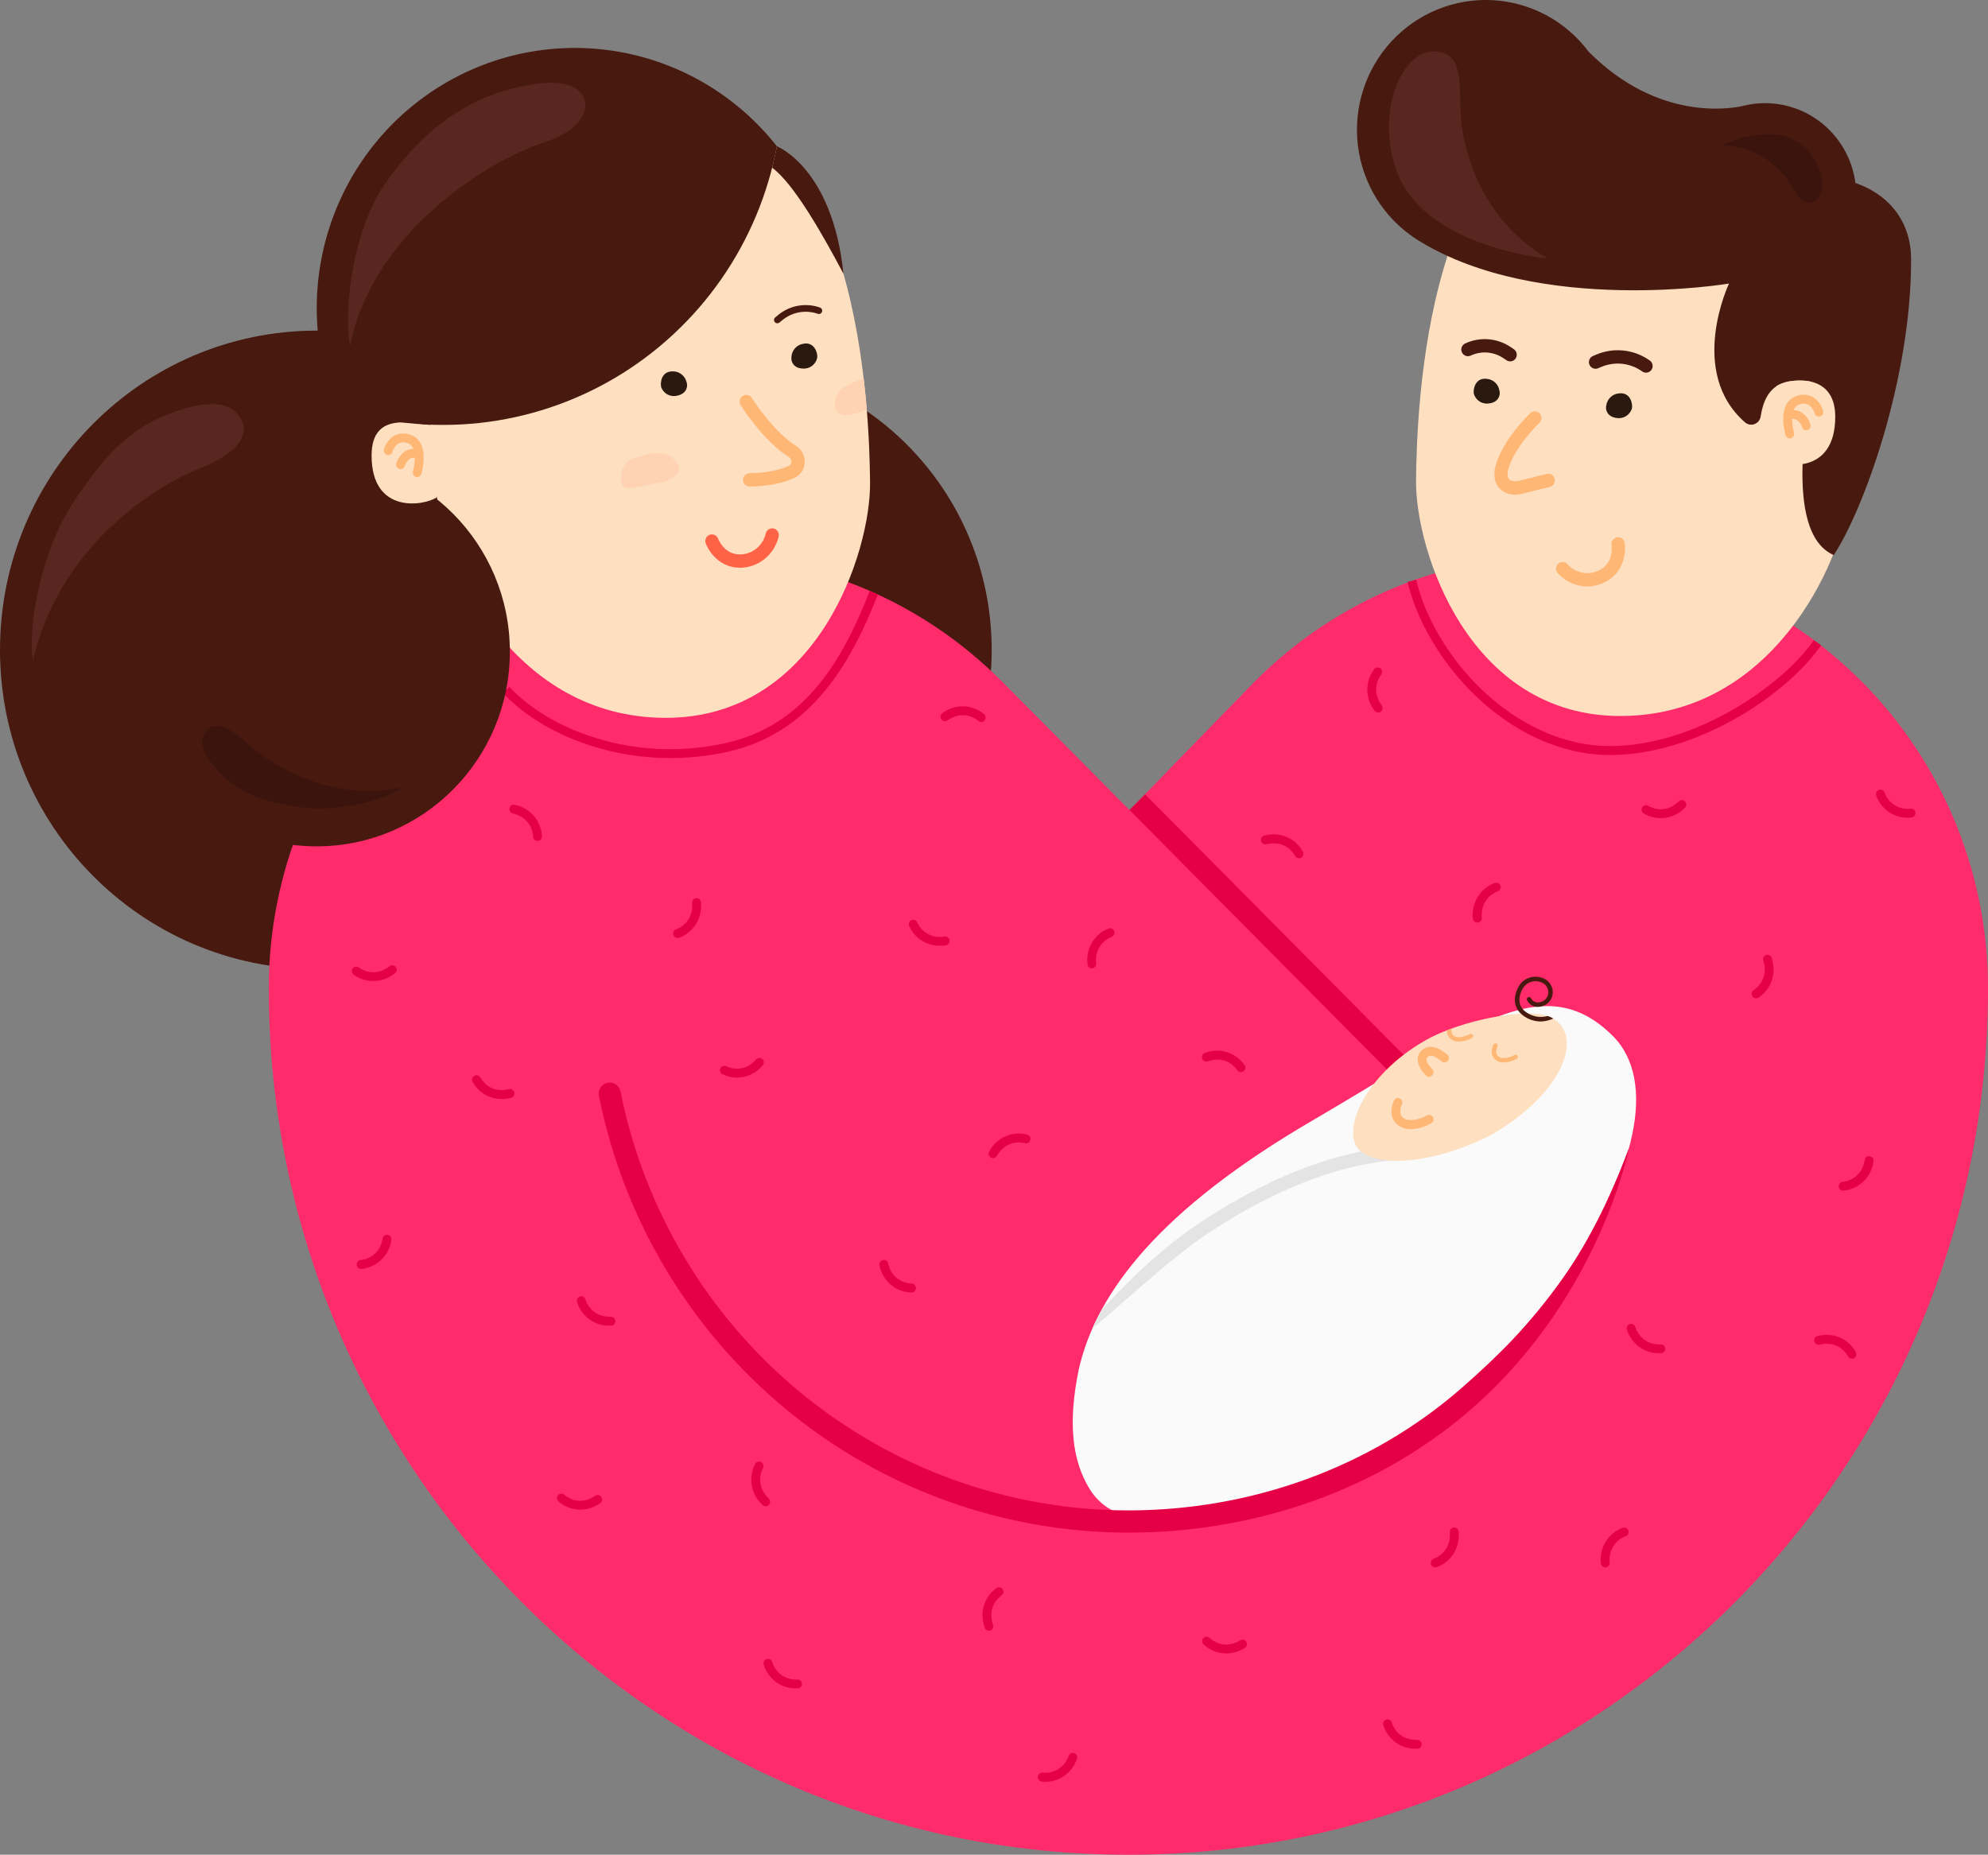 <svg width="508" height="474" viewBox="0 0 508 474" fill="none" xmlns="http://www.w3.org/2000/svg">
<rect x="0" y="0" width="508" height="474" fill="#808080" stroke="none"/>
<g clip-path="url(#clip0)">
<path d="M80.942 247.677C125.645 247.677 161.884 211.147 161.884 166.085C161.884 121.023 125.645 84.493 80.942 84.493C36.239 84.493 0 121.023 0 166.085C0 211.147 36.239 247.677 80.942 247.677Z" fill="#47190F"/>
<path d="M180.07 240.012C220.574 240.012 253.409 206.914 253.409 166.085C253.409 125.256 220.574 92.158 180.07 92.158C139.567 92.158 106.732 125.256 106.732 166.085C106.732 206.914 139.567 240.012 180.07 240.012Z" fill="#47190F"/>
<path d="M508 252.576C508 374.865 409.654 474 288.34 474C167.026 474 68.68 374.865 68.68 252.576C68.663 238.036 71.497 223.636 77.018 210.202C82.539 196.769 90.639 184.568 100.852 174.3C143.742 131.066 213.284 131.066 256.174 174.3L288.633 207.025L320.512 174.3C363.402 131.066 432.944 131.066 475.834 174.3C486.045 184.569 494.143 196.771 499.663 210.204C505.183 223.637 508.016 238.036 508 252.576Z" fill="#FF2B6B"/>
<path d="M292.615 202.999L288.632 207.013L362.737 281.713L366.72 277.699L292.615 202.999Z" fill="#E50046"/>
<path d="M275.667 349.946C280.173 330.075 296.648 308.943 335.37 286.358C375.579 262.904 394.171 246.95 412.071 264.698C435.625 288.061 386.061 361.301 331.427 381.172C311.827 388.303 286.932 394.231 278.484 380.605C273.927 373.258 272.851 363.572 275.667 349.946Z" fill="#FAFAFA"/>
<path d="M281.339 335.014C281.339 335.014 293.009 321.388 306.871 312.304C326.454 299.399 344.945 292.858 361.836 292.858V296.265C345.61 296.265 327.744 302.618 308.718 315.154C298.929 321.604 283.936 335.775 279.171 339.448C279.323 339.005 280.697 336.155 281.339 335.014Z" fill="#E4E4E4"/>
<path d="M381.555 289.764C369.682 296.095 354.261 299.07 347.761 294.306C342.348 289.957 348.02 275.218 364.095 265.953C371.98 261.411 385.458 258.441 392.746 259.111C405.148 260.247 403.07 276.944 381.555 289.764Z" fill="#FEDFBF"/>
<path d="M365.165 275.19C364.878 275.19 364.602 275.081 364.393 274.883C364.179 274.679 362.292 272.834 362.264 270.807C362.254 270.385 362.33 269.965 362.488 269.575C362.646 269.184 362.882 268.83 363.182 268.536C364.134 267.576 366.274 266.441 369.941 269.603C370.129 269.809 370.236 270.077 370.24 270.357C370.244 270.637 370.146 270.908 369.964 271.119C369.782 271.331 369.528 271.466 369.253 271.501C368.977 271.535 368.699 271.466 368.471 271.306C367.497 270.461 365.728 269.189 364.799 270.126C364.713 270.203 364.645 270.299 364.601 270.406C364.556 270.513 364.535 270.628 364.54 270.744C364.54 271.556 365.418 272.686 365.959 273.203C366.067 273.305 366.153 273.428 366.214 273.564C366.275 273.701 366.308 273.848 366.312 273.997C366.316 274.146 366.291 274.295 366.238 274.434C366.185 274.574 366.106 274.701 366.004 274.81C365.899 274.929 365.769 275.025 365.625 275.09C365.48 275.156 365.323 275.19 365.165 275.19Z" fill="#FFB776"/>
<path d="M360.518 288.572C359.763 288.607 359.01 288.469 358.315 288.168C357.62 287.867 357.003 287.411 356.508 286.834C354.565 284.45 356.187 281.31 356.26 281.157C356.408 280.907 356.646 280.724 356.924 280.646C357.202 280.567 357.499 280.6 357.755 280.736C358.01 280.872 358.203 281.102 358.295 281.378C358.387 281.654 358.37 281.955 358.248 282.219C358.248 282.264 357.268 284.172 358.248 285.364C359.527 286.931 362.495 286.187 364.652 285.074C364.784 285.001 364.93 284.956 365.08 284.94C365.23 284.925 365.381 284.94 365.525 284.984C365.669 285.029 365.803 285.102 365.919 285.2C366.034 285.298 366.129 285.418 366.198 285.553C366.266 285.688 366.307 285.836 366.318 285.988C366.329 286.139 366.31 286.291 366.261 286.435C366.213 286.579 366.136 286.712 366.036 286.825C365.935 286.939 365.814 287.031 365.677 287.096C364.096 287.989 362.329 288.495 360.518 288.572Z" fill="#FFB776"/>
<path d="M384.27 271.522C383.803 271.547 383.337 271.464 382.906 271.28C382.476 271.096 382.093 270.816 381.786 270.461C380.58 268.984 381.594 267.02 381.639 266.935C381.674 266.869 381.721 266.81 381.779 266.763C381.836 266.715 381.902 266.679 381.973 266.658C382.043 266.636 382.118 266.628 382.192 266.635C382.265 266.642 382.337 266.664 382.402 266.699C382.468 266.734 382.526 266.782 382.573 266.839C382.62 266.897 382.656 266.964 382.677 267.035C382.699 267.106 382.707 267.181 382.7 267.256C382.693 267.33 382.671 267.402 382.636 267.468C382.636 267.503 381.932 268.854 382.636 269.739C383.549 270.875 385.526 270.398 387.069 269.598C387.135 269.563 387.207 269.542 387.28 269.536C387.354 269.53 387.429 269.538 387.499 269.561C387.57 269.584 387.635 269.62 387.692 269.668C387.749 269.716 387.795 269.775 387.829 269.842C387.863 269.908 387.884 269.98 387.89 270.055C387.897 270.129 387.888 270.204 387.866 270.275C387.843 270.347 387.807 270.413 387.759 270.47C387.711 270.527 387.653 270.574 387.587 270.608C386.565 271.163 385.43 271.476 384.27 271.522Z" fill="#FFB776"/>
<path d="M369.749 263.301C369.705 263.962 369.906 264.615 370.313 265.135C370.62 265.49 371.003 265.771 371.433 265.955C371.864 266.138 372.33 266.221 372.797 266.197C373.963 266.152 375.104 265.837 376.131 265.277C376.264 265.209 376.364 265.091 376.411 264.948C376.457 264.806 376.446 264.65 376.379 264.516C376.346 264.449 376.299 264.39 376.243 264.341C376.186 264.292 376.121 264.255 376.05 264.232C375.98 264.208 375.905 264.2 375.831 264.205C375.757 264.211 375.685 264.232 375.619 264.266C374.07 265.067 372.093 265.527 371.186 264.414C371.027 264.191 370.921 263.935 370.875 263.664C370.829 263.394 370.845 263.116 370.921 262.853C370.538 263 370.138 263.148 369.749 263.301Z" fill="#FFB776"/>
<path d="M393.794 261.053C391.804 261.065 389.889 260.291 388.46 258.895C387.502 257.885 386.168 255.671 388.026 252.19C388.579 251.173 389.467 250.383 390.536 249.955C391.606 249.528 392.79 249.491 393.884 249.851C394.783 250.081 395.57 250.63 396.1 251.398C396.629 252.165 396.867 253.1 396.768 254.03C396.657 254.843 396.286 255.598 395.712 256.179C395.138 256.761 394.391 257.139 393.585 257.255C392.918 257.409 392.219 257.328 391.604 257.025C390.989 256.723 390.495 256.216 390.206 255.591C390.144 255.454 390.139 255.298 390.191 255.157C390.243 255.016 390.349 254.901 390.485 254.839C390.621 254.776 390.776 254.771 390.916 254.824C391.056 254.876 391.169 254.983 391.231 255.12C391.427 255.507 391.746 255.817 392.136 256.001C392.527 256.186 392.968 256.233 393.388 256.136C393.953 256.062 394.478 255.805 394.884 255.404C395.291 255.002 395.556 254.478 395.641 253.911C395.71 253.243 395.535 252.573 395.149 252.025C394.764 251.478 394.194 251.09 393.546 250.936C392.705 250.663 391.796 250.693 390.975 251.02C390.153 251.347 389.469 251.951 389.04 252.73C387.914 254.87 387.987 256.704 389.299 258.112C390.113 258.884 391.111 259.432 392.197 259.701C393.282 259.971 394.418 259.953 395.495 259.651C395.993 259.814 396.473 260.031 396.925 260.298C395.94 260.752 394.876 261.009 393.794 261.053Z" fill="#47190F"/>
<path d="M288.34 391.676C256.475 391.672 225.592 380.555 200.932 360.212C176.272 339.869 159.353 311.553 153.046 280.067C152.971 279.696 152.969 279.314 153.042 278.943C153.114 278.572 153.26 278.219 153.47 277.905C153.68 277.592 153.95 277.324 154.264 277.117C154.578 276.91 154.93 276.768 155.299 276.7C156.021 276.571 156.764 276.731 157.371 277.145C157.978 277.56 158.401 278.196 158.549 278.92C164.592 309.127 180.819 336.296 204.475 355.814C228.131 375.332 257.759 385.997 288.329 385.998C319.549 385.998 350.149 375.177 373.675 354.562C393.495 337.194 405.819 321.411 416.295 293.245C416.295 293.245 409.068 330.398 377.308 358.916C353.055 380.69 320.889 391.676 288.34 391.676Z" fill="#E50046"/>
<path d="M171.284 193.729C152.607 193.729 136.718 185.933 128.512 177.088L130.157 175.538C140.019 186.172 161.529 195.205 185.455 189.902C206.238 185.298 215.717 167.669 222.245 151.034L224.34 151.868C221.524 159.033 217.491 168.254 211.172 176.072C204.244 184.645 195.965 189.891 185.939 192.122C181.126 193.189 176.212 193.727 171.284 193.729Z" fill="#E50046"/>
<path d="M411.536 192.945C408.362 192.955 405.197 192.605 402.101 191.901C379.927 186.751 363.7 165.784 359.685 148.706L361.881 148.184C365.734 164.614 381.318 184.741 402.603 189.686C413.011 192.099 425.695 190.01 438.25 183.799C448.816 178.587 458.486 170.843 463.488 163.598L465.341 164.893C456.318 177.962 433.124 192.945 411.536 192.945Z" fill="#E50046"/>
<path d="M128.163 280.862C126.65 280.864 125.163 280.456 123.859 279.681C122.555 278.906 121.482 277.792 120.751 276.456C120.614 276.184 120.59 275.869 120.684 275.579C120.778 275.29 120.983 275.049 121.252 274.912C121.522 274.774 121.835 274.75 122.122 274.845C122.409 274.939 122.648 275.145 122.784 275.417C122.874 275.599 125.037 279.596 130.05 278.352C130.194 278.315 130.343 278.307 130.49 278.327C130.636 278.348 130.778 278.398 130.905 278.474C131.033 278.55 131.144 278.651 131.233 278.77C131.322 278.889 131.387 279.025 131.424 279.17C131.461 279.314 131.47 279.465 131.449 279.613C131.428 279.761 131.379 279.903 131.303 280.032C131.228 280.16 131.128 280.273 131.01 280.363C130.892 280.452 130.757 280.518 130.613 280.555C129.812 280.758 128.989 280.861 128.163 280.862Z" fill="#E50046"/>
<path d="M92.308 324.284C92.009 324.294 91.719 324.185 91.5 323.979C91.281 323.774 91.153 323.489 91.142 323.188C91.132 322.887 91.24 322.594 91.444 322.373C91.648 322.153 91.93 322.023 92.229 322.013C92.432 322.013 96.926 321.604 97.794 316.46C97.854 316.173 98.022 315.921 98.263 315.757C98.504 315.592 98.798 315.528 99.084 315.577C99.371 315.626 99.628 315.785 99.801 316.021C99.974 316.256 100.05 316.55 100.013 316.84C99.761 318.769 98.868 320.555 97.48 321.907C96.092 323.258 94.291 324.096 92.37 324.284H92.308Z" fill="#E50046"/>
<path d="M471.024 304.282C470.876 304.286 470.729 304.262 470.59 304.209C470.452 304.157 470.325 304.077 470.217 303.975C470.109 303.873 470.022 303.751 469.961 303.615C469.9 303.479 469.866 303.332 469.861 303.183C469.856 303.034 469.881 302.885 469.933 302.746C469.985 302.606 470.064 302.478 470.165 302.369C470.266 302.26 470.388 302.173 470.523 302.111C470.657 302.05 470.803 302.015 470.951 302.011C471.154 302.011 475.643 301.596 476.51 296.458C476.529 296.306 476.579 296.16 476.655 296.028C476.732 295.896 476.835 295.781 476.957 295.689C477.079 295.598 477.218 295.533 477.365 295.497C477.513 295.462 477.666 295.457 477.816 295.482C477.966 295.508 478.109 295.564 478.237 295.647C478.364 295.729 478.474 295.837 478.559 295.964C478.645 296.091 478.704 296.234 478.733 296.384C478.762 296.534 478.761 296.689 478.729 296.838C478.477 298.765 477.586 300.548 476.2 301.899C474.814 303.25 473.016 304.087 471.097 304.276L471.024 304.282Z" fill="#E50046"/>
<path d="M232.845 330.324H232.755C230.83 330.24 228.989 329.502 227.532 328.231C226.074 326.959 225.087 325.227 224.729 323.318C224.707 323.169 224.713 323.017 224.749 322.871C224.785 322.724 224.849 322.586 224.938 322.465C225.117 322.219 225.385 322.056 225.684 322.01C225.983 321.964 226.287 322.039 226.531 322.22C226.774 322.4 226.936 322.671 226.982 322.972C227.016 323.176 227.81 327.645 232.964 328.053C233.262 328.065 233.544 328.195 233.748 328.416C233.951 328.637 234.059 328.93 234.048 329.232C234.037 329.533 233.907 329.817 233.688 330.022C233.469 330.227 233.178 330.336 232.879 330.324H232.845Z" fill="#E50046"/>
<path d="M188.316 275.394C187.019 275.404 185.738 275.106 184.576 274.526C184.446 274.456 184.33 274.361 184.235 274.246C184.141 274.131 184.069 273.999 184.026 273.856C183.938 273.568 183.966 273.256 184.106 272.99C184.246 272.723 184.485 272.524 184.771 272.435C185.056 272.346 185.365 272.375 185.63 272.516C185.81 272.612 189.843 274.639 193.25 270.716C193.451 270.505 193.725 270.38 194.015 270.368C194.305 270.356 194.589 270.457 194.807 270.65C195.025 270.843 195.16 271.114 195.185 271.406C195.21 271.697 195.122 271.987 194.94 272.215C194.135 273.203 193.124 273.999 191.98 274.549C190.835 275.098 189.584 275.387 188.316 275.394Z" fill="#E50046"/>
<path d="M173.137 239.711C172.87 239.709 172.612 239.611 172.41 239.436C172.207 239.26 172.074 239.017 172.032 238.751C171.991 238.485 172.045 238.213 172.184 237.983C172.324 237.753 172.54 237.581 172.794 237.497C172.991 237.434 177.254 235.958 176.871 230.763C176.849 230.462 176.946 230.164 177.142 229.935C177.337 229.706 177.615 229.565 177.913 229.543C178.212 229.52 178.508 229.618 178.735 229.815C178.962 230.012 179.102 230.292 179.124 230.593C179.536 236.219 175.615 238.984 173.492 239.677C173.376 239.706 173.256 239.718 173.137 239.711Z" fill="#E50046"/>
<path d="M366.736 400.555C366.466 400.556 366.205 400.46 366 400.283C365.795 400.106 365.66 399.861 365.619 399.592C365.578 399.323 365.634 399.049 365.777 398.818C365.92 398.587 366.141 398.416 366.398 398.336C366.59 398.273 370.854 396.803 370.476 391.602C370.465 391.453 370.484 391.303 370.531 391.161C370.577 391.019 370.651 390.888 370.748 390.775C370.845 390.662 370.964 390.569 371.096 390.502C371.229 390.435 371.373 390.395 371.521 390.384C371.669 390.373 371.818 390.392 371.958 390.439C372.099 390.486 372.229 390.561 372.341 390.659C372.454 390.756 372.546 390.876 372.612 391.009C372.679 391.143 372.718 391.288 372.729 391.437C372.947 393.37 372.509 395.321 371.486 396.97C370.463 398.62 368.916 399.872 367.097 400.521C366.979 400.552 366.857 400.564 366.736 400.555Z" fill="#E50046"/>
<path d="M95.411 250.714C93.564 250.726 91.764 250.128 90.286 249.011C90.067 248.817 89.932 248.547 89.907 248.255C89.882 247.963 89.97 247.673 90.153 247.445C90.335 247.217 90.598 247.069 90.886 247.031C91.175 246.994 91.466 247.071 91.7 247.245C91.863 247.37 95.434 250.141 99.523 246.944C99.639 246.848 99.774 246.776 99.918 246.733C100.062 246.69 100.214 246.677 100.363 246.694C100.513 246.711 100.658 246.758 100.789 246.832C100.92 246.907 101.035 247.007 101.127 247.127C101.22 247.246 101.287 247.384 101.326 247.53C101.364 247.677 101.374 247.83 101.353 247.98C101.332 248.13 101.281 248.275 101.204 248.405C101.127 248.535 101.024 248.649 100.903 248.738C99.346 250.003 97.411 250.7 95.411 250.714Z" fill="#E50046"/>
<path d="M137.355 214.923C137.056 214.923 136.77 214.803 136.559 214.59C136.347 214.377 136.229 214.089 136.229 213.787C136.229 213.577 136.071 209.035 131.024 207.888C130.88 207.855 130.744 207.794 130.623 207.708C130.502 207.621 130.4 207.512 130.321 207.386C130.242 207.259 130.189 207.119 130.164 206.972C130.14 206.825 130.144 206.674 130.177 206.529C130.21 206.383 130.271 206.246 130.356 206.124C130.442 206.003 130.55 205.899 130.676 205.82C130.801 205.74 130.94 205.687 131.086 205.662C131.232 205.637 131.381 205.641 131.526 205.674C133.42 206.033 135.138 207.028 136.4 208.495C137.663 209.963 138.397 211.818 138.481 213.759C138.481 214.06 138.363 214.349 138.152 214.562C137.94 214.775 137.654 214.895 137.355 214.895V214.923Z" fill="#E50046"/>
<path d="M250.733 184.52C250.454 184.519 250.185 184.414 249.979 184.224C249.827 184.088 246.408 181.119 242.15 184.077C242.029 184.173 241.889 184.243 241.74 184.283C241.591 184.322 241.436 184.331 241.283 184.308C241.131 184.284 240.985 184.23 240.854 184.147C240.724 184.065 240.611 183.956 240.524 183.828C240.437 183.7 240.377 183.555 240.347 183.403C240.318 183.25 240.319 183.093 240.352 182.941C240.385 182.79 240.449 182.646 240.539 182.52C240.629 182.394 240.744 182.288 240.877 182.209C242.422 181.048 244.313 180.448 246.24 180.508C248.166 180.567 250.016 181.283 251.488 182.538C251.598 182.638 251.688 182.759 251.751 182.895C251.815 183.03 251.851 183.176 251.859 183.325C251.866 183.474 251.844 183.624 251.794 183.764C251.744 183.905 251.667 184.034 251.567 184.145C251.462 184.263 251.333 184.357 251.19 184.421C251.046 184.486 250.891 184.519 250.733 184.52Z" fill="#E50046"/>
<path d="M331.934 219.34C331.727 219.34 331.523 219.282 331.346 219.173C331.17 219.064 331.026 218.907 330.932 218.721C330.842 218.54 328.707 214.531 323.683 215.746C323.536 215.792 323.381 215.807 323.228 215.79C323.075 215.773 322.927 215.725 322.794 215.649C322.66 215.572 322.543 215.469 322.451 215.345C322.358 215.221 322.292 215.079 322.255 214.929C322.219 214.778 322.214 214.621 322.24 214.469C322.266 214.316 322.323 214.17 322.407 214.04C322.491 213.91 322.601 213.799 322.729 213.714C322.858 213.628 323.002 213.57 323.154 213.543C325.01 213.02 326.988 213.146 328.765 213.899C330.542 214.653 332.015 215.99 332.942 217.694C333.009 217.827 333.049 217.972 333.06 218.121C333.071 218.27 333.053 218.42 333.006 218.562C332.96 218.704 332.886 218.835 332.789 218.948C332.692 219.061 332.574 219.154 332.441 219.221C332.284 219.3 332.11 219.341 331.934 219.34Z" fill="#E50046"/>
<path d="M473.232 347.226C473.024 347.227 472.819 347.17 472.641 347.061C472.463 346.951 472.319 346.795 472.224 346.608C472.134 346.432 470.005 342.423 464.975 343.638C464.684 343.709 464.378 343.66 464.123 343.503C463.868 343.346 463.685 343.094 463.615 342.801C463.545 342.508 463.593 342.199 463.748 341.942C463.904 341.685 464.155 341.5 464.446 341.43C469.892 340.112 473.226 343.57 474.235 345.58C474.301 345.713 474.341 345.859 474.352 346.008C474.363 346.157 474.345 346.307 474.298 346.448C474.252 346.59 474.178 346.722 474.081 346.835C473.984 346.948 473.866 347.04 473.733 347.107C473.578 347.185 473.406 347.226 473.232 347.226Z" fill="#E50046"/>
<path d="M352.177 182.107C352.001 182.106 351.829 182.064 351.672 181.984C351.516 181.905 351.38 181.789 351.276 181.647C350.069 180.131 349.407 178.248 349.398 176.305C349.389 174.361 350.033 172.472 351.225 170.945C351.421 170.729 351.692 170.599 351.982 170.58C352.271 170.561 352.557 170.655 352.779 170.843C353.001 171.031 353.143 171.299 353.174 171.589C353.206 171.88 353.125 172.172 352.948 172.404C352.819 172.563 349.997 176.111 353.084 180.296C353.208 180.465 353.283 180.665 353.301 180.875C353.318 181.085 353.278 181.295 353.184 181.483C353.09 181.671 352.946 181.829 352.768 181.939C352.59 182.049 352.386 182.107 352.177 182.107Z" fill="#E50046"/>
<path d="M377.5 235.771C377.216 235.772 376.942 235.665 376.733 235.471C376.524 235.277 376.396 235.011 376.373 234.726C376.156 232.793 376.595 230.844 377.618 229.194C378.64 227.545 380.187 226.293 382.005 225.642C382.29 225.55 382.599 225.576 382.865 225.714C383.13 225.852 383.331 226.09 383.422 226.377C383.513 226.664 383.487 226.976 383.35 227.244C383.214 227.511 382.977 227.713 382.692 227.805C382.507 227.868 378.243 229.355 378.643 234.556C378.654 234.705 378.637 234.854 378.591 234.996C378.545 235.138 378.472 235.269 378.376 235.383C378.279 235.496 378.162 235.589 378.03 235.657C377.898 235.724 377.754 235.765 377.607 235.777L377.5 235.771Z" fill="#E50046"/>
<path d="M410.201 400.567C409.916 400.568 409.641 400.46 409.432 400.265C409.223 400.07 409.095 399.803 409.074 399.516C408.857 397.584 409.296 395.634 410.319 393.984C411.341 392.335 412.888 391.083 414.706 390.432C414.991 390.34 415.3 390.365 415.567 390.502C415.833 390.64 416.034 390.878 416.126 391.165C416.218 391.452 416.193 391.764 416.056 392.032C415.92 392.3 415.684 392.503 415.399 392.596C414.067 393.094 412.941 394.033 412.204 395.258C411.468 396.484 411.165 397.925 411.344 399.346C411.355 399.495 411.338 399.645 411.292 399.786C411.246 399.928 411.173 400.06 411.077 400.173C410.98 400.286 410.863 400.379 410.731 400.447C410.599 400.515 410.455 400.555 410.308 400.567H410.201Z" fill="#E50046"/>
<path d="M487.594 208.973C485.813 209.011 484.066 208.483 482.599 207.464C481.132 206.445 480.021 204.986 479.422 203.295C479.331 203.009 479.356 202.697 479.493 202.429C479.63 202.161 479.867 201.959 480.151 201.867C480.436 201.776 480.745 201.801 481.011 201.939C481.276 202.077 481.477 202.316 481.568 202.603C482.067 203.941 483.001 205.069 484.216 205.806C485.431 206.543 486.858 206.845 488.265 206.662C488.413 206.651 488.561 206.669 488.702 206.715C488.843 206.761 488.974 206.835 489.087 206.933C489.2 207.03 489.292 207.148 489.359 207.282C489.427 207.415 489.467 207.561 489.478 207.71C489.49 207.859 489.472 208.009 489.426 208.151C489.38 208.293 489.307 208.425 489.21 208.538C489.114 208.652 488.996 208.745 488.864 208.813C488.731 208.881 488.587 208.922 488.439 208.933C488.154 208.96 487.872 208.973 487.594 208.973Z" fill="#E50046"/>
<path d="M424.377 209.092C422.835 209.1 421.32 208.677 420.001 207.871C419.749 207.709 419.572 207.452 419.508 207.158C419.444 206.863 419.499 206.555 419.66 206.302C419.821 206.048 420.076 205.869 420.368 205.805C420.66 205.74 420.966 205.795 421.217 205.958C421.386 206.066 425.233 208.439 428.962 204.823C429.067 204.711 429.193 204.623 429.333 204.562C429.472 204.501 429.623 204.47 429.775 204.469C429.927 204.469 430.078 204.499 430.218 204.559C430.358 204.619 430.485 204.707 430.591 204.817C430.696 204.928 430.778 205.059 430.832 205.203C430.886 205.346 430.911 205.499 430.904 205.652C430.898 205.806 430.861 205.956 430.795 206.094C430.729 206.233 430.636 206.356 430.522 206.458C429.72 207.283 428.765 207.94 427.71 208.392C426.656 208.844 425.523 209.082 424.377 209.092Z" fill="#E50046"/>
<path d="M240.139 241.681C238.478 241.701 236.847 241.228 235.452 240.319C234.056 239.41 232.958 238.106 232.293 236.571C232.193 236.294 232.203 235.989 232.322 235.719C232.441 235.45 232.66 235.238 232.931 235.128C233.203 235.018 233.506 235.019 233.777 235.13C234.048 235.242 234.265 235.455 234.383 235.725C234.97 237.031 235.978 238.098 237.243 238.753C238.508 239.407 239.955 239.611 241.35 239.331C241.649 239.287 241.952 239.365 242.194 239.547C242.436 239.729 242.596 240 242.64 240.302C242.683 240.603 242.606 240.909 242.425 241.153C242.245 241.396 241.975 241.558 241.677 241.602C241.167 241.666 240.653 241.693 240.139 241.681Z" fill="#E50046"/>
<path d="M279.03 247.501C278.749 247.502 278.478 247.397 278.269 247.207C278.061 247.017 277.93 246.755 277.904 246.473C277.645 244.547 278.04 242.59 279.025 240.919C280.01 239.248 281.526 237.962 283.328 237.27C283.607 237.184 283.908 237.211 284.167 237.345C284.427 237.479 284.625 237.709 284.72 237.987C284.815 238.265 284.799 238.569 284.676 238.836C284.553 239.102 284.332 239.31 284.06 239.416C282.737 239.938 281.628 240.894 280.913 242.131C280.197 243.367 279.917 244.812 280.117 246.229C280.132 246.377 280.118 246.527 280.075 246.67C280.032 246.813 279.962 246.946 279.868 247.061C279.775 247.176 279.66 247.272 279.529 247.343C279.399 247.413 279.256 247.457 279.109 247.472L279.03 247.501Z" fill="#E50046"/>
<path d="M253.758 295.987C253.56 295.986 253.366 295.933 253.195 295.833C253.066 295.759 252.954 295.66 252.863 295.542C252.773 295.424 252.707 295.289 252.668 295.145C252.629 295.002 252.619 294.851 252.638 294.703C252.657 294.556 252.704 294.413 252.778 294.283C253.676 292.564 255.125 291.201 256.889 290.417C258.653 289.632 260.628 289.472 262.494 289.963C262.78 290.049 263.022 290.246 263.164 290.511C263.307 290.776 263.339 291.087 263.254 291.377C263.169 291.666 262.973 291.909 262.71 292.053C262.447 292.196 262.138 292.229 261.852 292.143C261.654 292.086 257.306 290.894 254.732 295.413C254.634 295.587 254.493 295.731 254.322 295.832C254.15 295.933 253.956 295.986 253.758 295.987Z" fill="#E50046"/>
<path d="M317.099 273.998C316.91 273.997 316.725 273.949 316.56 273.858C316.394 273.767 316.254 273.635 316.153 273.475C316.046 273.311 313.539 269.501 308.645 271.233C308.505 271.281 308.357 271.302 308.209 271.293C308.062 271.284 307.917 271.246 307.784 271.181C307.651 271.116 307.532 271.025 307.434 270.914C307.335 270.802 307.26 270.672 307.211 270.531C307.163 270.391 307.142 270.241 307.151 270.093C307.16 269.944 307.198 269.798 307.262 269.664C307.327 269.53 307.417 269.41 307.528 269.311C307.638 269.211 307.767 269.135 307.907 269.087C309.704 268.385 311.683 268.316 313.523 268.891C315.364 269.466 316.957 270.652 318.045 272.255C318.124 272.381 318.178 272.521 318.203 272.668C318.229 272.815 318.225 272.966 318.192 273.111C318.16 273.257 318.099 273.394 318.014 273.516C317.929 273.638 317.821 273.742 317.696 273.822C317.517 273.936 317.31 273.997 317.099 273.998Z" fill="#E50046"/>
<path d="M155.88 338.79C153.998 338.854 152.148 338.287 150.619 337.179C149.09 336.07 147.969 334.483 147.431 332.664C147.369 332.377 147.42 332.077 147.572 331.826C147.725 331.576 147.968 331.396 148.25 331.322C148.532 331.249 148.831 331.288 149.085 331.432C149.339 331.577 149.527 331.814 149.611 332.096C149.662 332.289 150.912 336.638 156.088 336.524C156.387 336.517 156.676 336.629 156.893 336.837C157.109 337.044 157.235 337.33 157.243 337.631C157.25 337.933 157.139 338.224 156.933 338.443C156.727 338.661 156.443 338.788 156.144 338.795L155.88 338.79Z" fill="#E50046"/>
<path d="M361.909 446.912C360.027 446.976 358.178 446.409 356.65 445.3C355.121 444.192 354 442.605 353.461 440.786C353.399 440.5 353.449 440.199 353.602 439.949C353.755 439.699 353.997 439.518 354.279 439.445C354.562 439.372 354.861 439.411 355.115 439.555C355.368 439.7 355.557 439.937 355.64 440.219C355.697 440.417 356.936 444.761 362.118 444.647C362.266 444.643 362.413 444.669 362.551 444.723C362.689 444.776 362.815 444.857 362.922 444.96C363.03 445.062 363.116 445.186 363.176 445.322C363.236 445.458 363.269 445.605 363.272 445.754C363.276 445.903 363.251 446.052 363.197 446.191C363.144 446.33 363.064 446.457 362.962 446.565C362.86 446.674 362.738 446.76 362.603 446.821C362.468 446.881 362.322 446.914 362.174 446.918L361.909 446.912Z" fill="#E50046"/>
<path d="M424.146 345.824C422.265 345.886 420.416 345.319 418.887 344.211C417.359 343.103 416.238 341.516 415.698 339.698C415.636 339.411 415.686 339.111 415.839 338.861C415.992 338.611 416.234 338.43 416.517 338.356C416.799 338.283 417.098 338.323 417.352 338.467C417.606 338.611 417.794 338.849 417.878 339.13C418.289 340.459 419.125 341.614 420.254 342.416C421.383 343.218 422.744 343.621 424.124 343.564H424.355C424.503 343.561 424.65 343.586 424.788 343.64C424.926 343.694 425.052 343.774 425.16 343.877C425.267 343.98 425.353 344.103 425.413 344.239C425.473 344.375 425.506 344.522 425.509 344.672C425.513 344.821 425.488 344.969 425.434 345.108C425.381 345.247 425.301 345.375 425.199 345.483C425.097 345.591 424.975 345.678 424.84 345.738C424.705 345.799 424.559 345.832 424.411 345.835L424.146 345.824Z" fill="#E50046"/>
<path d="M148.276 385.811C146.223 385.808 144.24 385.056 142.694 383.693C142.476 383.488 142.347 383.203 142.336 382.902C142.326 382.6 142.434 382.307 142.638 382.086C142.842 381.866 143.124 381.736 143.423 381.725C143.722 381.715 144.013 381.824 144.232 382.03C144.384 382.172 147.752 385.192 152.055 382.302C152.178 382.209 152.318 382.143 152.467 382.106C152.615 382.07 152.77 382.064 152.921 382.09C153.072 382.116 153.216 382.173 153.345 382.257C153.473 382.341 153.584 382.45 153.669 382.578C153.754 382.707 153.812 382.851 153.84 383.003C153.868 383.155 153.865 383.311 153.831 383.462C153.797 383.612 153.733 383.754 153.642 383.879C153.552 384.004 153.438 384.109 153.306 384.187C151.829 385.225 150.076 385.79 148.276 385.811Z" fill="#E50046"/>
<path d="M313.325 422.562C311.164 422.549 309.09 421.706 307.524 420.205C307.313 419.991 307.195 419.702 307.197 419.401C307.198 419.099 307.317 418.811 307.529 418.598C307.742 418.386 308.029 418.267 308.328 418.269C308.627 418.27 308.913 418.39 309.123 418.604C309.264 418.746 312.503 421.914 316.93 419.2C317.185 419.044 317.492 418.996 317.782 419.067C318.073 419.139 318.323 419.323 318.479 419.581C318.634 419.838 318.682 420.147 318.611 420.44C318.54 420.733 318.357 420.986 318.101 421.142C316.673 422.058 315.018 422.55 313.325 422.562Z" fill="#E50046"/>
<path d="M448.748 255.131C448.552 255.13 448.359 255.077 448.189 254.977C448.019 254.878 447.878 254.735 447.779 254.563C447.626 254.306 447.58 253.997 447.652 253.706C447.724 253.414 447.907 253.163 448.162 253.008C449.342 252.217 450.223 251.048 450.663 249.69C451.102 248.333 451.075 246.865 450.584 245.525C450.533 245.381 450.512 245.229 450.521 245.077C450.53 244.924 450.569 244.775 450.636 244.639C450.703 244.502 450.797 244.381 450.912 244.281C451.027 244.182 451.16 244.107 451.304 244.061C451.448 244.015 451.6 243.998 451.751 244.013C451.902 244.027 452.048 244.072 452.181 244.144C452.314 244.217 452.431 244.316 452.525 244.435C452.62 244.554 452.689 244.691 452.73 244.838C454.42 250.214 451.238 253.82 449.317 254.972C449.145 255.075 448.948 255.13 448.748 255.131Z" fill="#E50046"/>
<path d="M195.666 384.936C195.378 384.938 195.1 384.829 194.889 384.63C193.439 383.348 192.463 381.61 192.118 379.698C191.774 377.785 192.081 375.812 192.991 374.098C193.14 373.837 193.387 373.646 193.675 373.568C193.964 373.49 194.272 373.53 194.531 373.681C194.791 373.831 194.98 374.08 195.057 374.371C195.135 374.662 195.095 374.972 194.945 375.234C194.85 375.404 192.692 379.395 196.438 382.978C196.601 383.134 196.714 383.336 196.762 383.557C196.811 383.778 196.792 384.009 196.709 384.22C196.626 384.431 196.482 384.612 196.297 384.739C196.111 384.867 195.891 384.936 195.666 384.936Z" fill="#E50046"/>
<path d="M203.585 431.492C201.699 431.553 199.846 430.982 198.317 429.867C196.788 428.752 195.67 427.157 195.137 425.332C195.075 425.045 195.125 424.745 195.278 424.495C195.431 424.245 195.674 424.064 195.956 423.991C196.238 423.917 196.537 423.957 196.791 424.101C197.045 424.245 197.233 424.483 197.317 424.764C197.727 426.101 198.564 427.262 199.698 428.069C200.832 428.875 202.199 429.28 203.585 429.221H203.799C204.098 429.221 204.385 429.341 204.596 429.554C204.807 429.767 204.926 430.056 204.926 430.357C204.926 430.658 204.807 430.947 204.596 431.16C204.385 431.373 204.098 431.492 203.799 431.492H203.585Z" fill="#E50046"/>
<path d="M267.107 455.366C266.798 455.368 266.489 455.347 266.183 455.304C265.884 455.262 265.614 455.102 265.433 454.859C265.251 454.616 265.172 454.311 265.214 454.009C265.256 453.708 265.415 453.436 265.656 453.253C265.896 453.07 266.2 452.991 266.498 453.033C267.913 453.17 269.332 452.821 270.525 452.043C271.718 451.265 272.615 450.103 273.071 448.746C273.121 448.601 273.199 448.468 273.3 448.354C273.402 448.24 273.526 448.149 273.664 448.084C273.802 448.02 273.951 447.985 274.103 447.98C274.255 447.976 274.407 448.002 274.548 448.058C274.69 448.114 274.819 448.198 274.927 448.306C275.035 448.413 275.121 448.542 275.179 448.684C275.236 448.825 275.265 448.977 275.263 449.131C275.261 449.284 275.228 449.435 275.166 449.575C274.581 451.262 273.492 452.724 272.049 453.761C270.605 454.798 268.879 455.359 267.107 455.366Z" fill="#E50046"/>
<path d="M252.699 416.771C252.465 416.771 252.237 416.698 252.046 416.561C251.856 416.425 251.712 416.232 251.635 416.01C249.782 410.69 252.851 406.982 254.732 405.79C254.983 405.646 255.279 405.604 255.559 405.674C255.839 405.743 256.082 405.918 256.238 406.162C256.394 406.407 256.451 406.703 256.397 406.988C256.343 407.274 256.183 407.528 255.949 407.698C255.78 407.811 252.046 410.355 253.758 415.272C253.857 415.555 253.84 415.867 253.712 416.139C253.583 416.41 253.352 416.619 253.071 416.719C252.951 416.758 252.825 416.775 252.699 416.771Z" fill="#E50046"/>
<path d="M472.477 126.961C470.489 143.994 452.854 182.981 414.042 182.981C375.23 182.981 361.661 140.576 361.847 122.799C362.011 105.511 364.1 27.479 411.367 25.924C488.94 23.38 473.35 119.489 472.477 126.961Z" fill="#FEDFBF"/>
<path d="M474.324 49.815C474.324 56.036 471.872 62.004 467.508 66.403C463.143 70.803 457.224 73.274 451.052 73.274C447.802 73.274 441.809 72.468 441.809 72.468C441.809 72.468 393.54 80.576 362.63 61.562C362.394 61.419 362.163 61.272 361.926 61.119L361.842 61.062C357.797 58.437 354.372 54.949 351.809 50.846C349.246 46.742 347.606 42.122 347.006 37.31C346.405 32.499 346.859 27.613 348.334 22.998C349.809 18.382 352.27 14.148 355.544 10.595C358.818 7.042 362.824 4.255 367.282 2.431C371.739 0.608 376.539 -0.209 381.344 0.04C386.148 0.288 390.84 1.595 395.089 3.869C399.338 6.143 403.041 9.328 405.937 13.2C423.498 30.903 441.95 27.82 445.211 27.105C445.543 27.031 445.718 26.98 445.718 26.98C449.134 26.173 452.686 26.155 456.11 26.927C459.534 27.698 462.741 29.239 465.491 31.434C468.241 33.63 470.464 36.423 471.994 39.606C473.523 42.788 474.32 46.278 474.324 49.815Z" fill="#47190F"/>
<path d="M441.815 72.468C441.815 72.468 431.114 95.019 445.921 107.947C446.249 108.228 446.646 108.416 447.071 108.492C447.495 108.568 447.932 108.529 448.336 108.379C448.741 108.229 449.099 107.973 449.373 107.638C449.647 107.302 449.828 106.9 449.897 106.471C451.181 98.051 456.093 96.524 462.778 97.546C462.778 101.951 455.051 135.909 468.58 141.864C476.104 130.447 488.354 97.188 488.354 66.353C488.354 35.519 432.871 39.107 441.815 72.468Z" fill="#47190F"/>
<path d="M452.274 117.184C455.467 119.353 468.968 121.681 468.968 106.482C468.968 94.469 456.267 96.972 453.941 98.698C451.288 105.67 452.274 117.184 452.274 117.184Z" fill="#FEDFBF"/>
<path d="M457.343 112.04C457.099 112.04 456.862 111.961 456.667 111.813C456.472 111.666 456.33 111.459 456.261 111.223C456.166 110.888 453.952 103.064 458.914 101.276C459.587 100.989 460.313 100.852 461.043 100.875C461.773 100.897 462.49 101.079 463.144 101.406C465.194 102.502 465.831 104.909 465.859 105.012C465.902 105.158 465.916 105.312 465.899 105.463C465.882 105.615 465.835 105.762 465.761 105.895C465.686 106.028 465.586 106.145 465.466 106.238C465.346 106.331 465.208 106.398 465.062 106.437C464.915 106.475 464.762 106.483 464.612 106.46C464.462 106.437 464.319 106.384 464.189 106.304C464.06 106.224 463.949 106.119 463.861 105.994C463.773 105.87 463.711 105.729 463.679 105.579C463.423 104.686 462.855 103.915 462.08 103.411C461.701 103.238 461.29 103.148 460.874 103.148C460.459 103.148 460.048 103.238 459.669 103.411C456.74 104.472 458.402 110.525 458.424 110.587C458.508 110.876 458.474 111.187 458.331 111.451C458.187 111.715 457.945 111.911 457.658 111.995C457.555 112.024 457.449 112.039 457.343 112.04Z" fill="#FFB776"/>
<path d="M461.562 109.979C461.316 109.98 461.076 109.899 460.88 109.75C460.683 109.6 460.541 109.389 460.475 109.151C460.25 108.394 459.77 107.741 459.117 107.305C458.814 107.157 458.485 107.074 458.148 107.06C457.812 107.047 457.477 107.103 457.163 107.226C456.877 107.313 456.568 107.282 456.305 107.14C456.041 106.998 455.844 106.756 455.758 106.468C455.671 106.18 455.702 105.868 455.843 105.603C455.984 105.337 456.223 105.139 456.51 105.051C457.113 104.836 457.755 104.749 458.394 104.796C459.033 104.843 459.655 105.022 460.221 105.324C461.401 106.056 462.267 107.206 462.649 108.549C462.726 108.839 462.686 109.149 462.537 109.41C462.388 109.671 462.143 109.861 461.855 109.94C461.759 109.967 461.661 109.98 461.562 109.979Z" fill="#FFB776"/>
<path d="M405.593 149.887C404.151 149.872 402.729 149.553 401.416 148.95C400.104 148.348 398.931 147.476 397.973 146.389C397.697 146.042 397.567 145.599 397.611 145.156C397.655 144.713 397.869 144.305 398.208 144.019C398.546 143.733 398.983 143.593 399.423 143.627C399.863 143.662 400.273 143.869 400.564 144.204C401.494 145.242 402.718 145.969 404.07 146.285C405.422 146.602 406.839 146.494 408.128 145.975C412.538 144.232 411.84 139.491 411.806 139.293C411.769 139.071 411.775 138.845 411.825 138.627C411.875 138.408 411.967 138.202 412.096 138.019C412.356 137.65 412.751 137.401 413.194 137.325C413.637 137.25 414.092 137.355 414.458 137.618C414.824 137.88 415.071 138.278 415.146 138.725C415.563 141.365 414.892 146.935 409.356 149.12C408.161 149.612 406.884 149.872 405.593 149.887Z" fill="#FFB776"/>
<path d="M387.164 126.422C384.765 126.422 382.76 125.104 382.095 122.941C381.8 121.773 381.787 120.55 382.056 119.376C383.853 112.426 390.747 105.869 391.039 105.591C391.201 105.435 391.391 105.312 391.6 105.231C391.809 105.15 392.031 105.111 392.255 105.117C392.478 105.123 392.698 105.174 392.902 105.266C393.106 105.359 393.29 105.491 393.443 105.656C393.596 105.82 393.715 106.014 393.793 106.225C393.871 106.436 393.907 106.661 393.898 106.886C393.889 107.112 393.836 107.333 393.742 107.537C393.647 107.742 393.514 107.925 393.349 108.077C393.281 108.14 386.872 114.249 385.328 120.233C385.213 120.795 385.213 121.375 385.328 121.936C385.694 123.134 387.266 123.072 388.043 122.896L395.219 121.124C395.434 121.071 395.658 121.062 395.877 121.096C396.097 121.13 396.307 121.208 396.497 121.324C396.686 121.44 396.851 121.593 396.982 121.774C397.113 121.954 397.208 122.159 397.26 122.376C397.313 122.594 397.322 122.819 397.288 123.04C397.254 123.261 397.178 123.474 397.062 123.665C396.947 123.856 396.795 124.022 396.616 124.154C396.437 124.286 396.234 124.381 396.018 124.434L388.854 126.211C388.301 126.349 387.734 126.42 387.164 126.422Z" fill="#FFB776"/>
<path d="M410.454 103.643C410.559 102.833 410.936 102.083 411.522 101.518C412.108 100.953 412.868 100.607 413.676 100.538C416.655 100.157 417.247 103.218 417.016 104.359C416.771 105.194 416.226 105.907 415.488 106.36C414.75 106.812 413.87 106.971 413.022 106.806C410.662 106.488 410.178 104.626 410.454 103.643Z" fill="#2A190F"/>
<path d="M383.171 99.925C383.066 99.114 382.689 98.364 382.103 97.799C381.517 97.234 380.757 96.888 379.949 96.819C376.97 96.439 376.379 99.493 376.609 100.634C376.854 101.47 377.399 102.184 378.137 102.637C378.875 103.091 379.754 103.251 380.603 103.087C382.963 102.763 383.447 100.89 383.171 99.925Z" fill="#2A190F"/>
<path d="M420.609 95.235C420.26 95.235 419.92 95.126 419.635 94.923C418.128 93.845 416.372 93.174 414.535 92.975C412.698 92.777 410.841 93.056 409.142 93.787L408.37 94.111C407.957 94.286 407.492 94.289 407.077 94.119C406.661 93.948 406.331 93.619 406.157 93.202C405.982 92.786 405.98 92.317 406.149 91.899C406.318 91.48 406.645 91.147 407.058 90.971L407.829 90.647C410.058 89.692 412.492 89.328 414.899 89.589C417.307 89.85 419.608 90.729 421.583 92.141C421.879 92.349 422.1 92.646 422.216 92.99C422.332 93.334 422.336 93.706 422.227 94.052C422.118 94.398 421.903 94.7 421.611 94.914C421.32 95.128 420.969 95.242 420.609 95.241V95.235Z" fill="#47190F"/>
<path d="M385.891 92.351C385.559 92.351 385.233 92.252 384.956 92.067L384.112 91.499C382.897 90.689 381.497 90.206 380.044 90.097C378.592 89.988 377.136 90.255 375.815 90.875C375.409 91.066 374.944 91.087 374.522 90.932C374.101 90.778 373.758 90.461 373.568 90.051C373.378 89.642 373.358 89.173 373.511 88.748C373.664 88.323 373.978 87.977 374.385 87.786C376.232 86.921 378.268 86.548 380.3 86.702C382.331 86.856 384.289 87.532 385.987 88.666L386.826 89.234C387.129 89.436 387.359 89.731 387.482 90.076C387.605 90.42 387.615 90.795 387.51 91.145C387.405 91.496 387.191 91.803 386.899 92.021C386.608 92.239 386.254 92.357 385.891 92.356V92.351Z" fill="#47190F"/>
<path d="M395.281 65.927C395.934 66.314 365.339 63.293 357.499 45.193C351.14 30.494 357.437 13.149 366.347 13.149C375.573 13.149 372.019 24.771 373.822 34.122C376.283 46.857 382.794 58.479 395.281 65.927Z" fill="#59271F"/>
<path d="M440.035 37.171C439.691 37.171 452.527 31.198 459.81 36.546C465.724 40.884 467.222 49.247 463.685 51.308C460.03 53.471 458.757 48.026 455.884 44.739C451.975 40.31 446.709 37.199 440.035 37.171Z" fill="#3A140D"/>
<path d="M111.694 127.432C113.682 144.465 131.317 183.452 170.129 183.452C208.941 183.452 222.51 141.047 222.329 123.271C222.16 105.982 220.077 27.951 172.805 26.395C95.237 23.846 110.821 119.961 111.694 127.432Z" fill="#FEDFBF"/>
<path d="M80.919 216.291C108.184 216.291 130.286 194.011 130.286 166.528C130.286 139.044 108.184 116.764 80.919 116.764C53.654 116.764 31.552 139.044 31.552 166.528C31.552 194.011 53.654 216.291 80.919 216.291Z" fill="#47190F"/>
<path d="M111.655 127.08C108.456 129.255 94.921 131.577 94.955 116.384C94.955 104.654 106.118 108.554 109.988 108.583C112.646 115.56 111.655 127.08 111.655 127.08Z" fill="#FEDFBF"/>
<path d="M106.603 121.936C106.496 121.938 106.389 121.923 106.287 121.891C106 121.807 105.758 121.611 105.615 121.347C105.471 121.083 105.437 120.772 105.521 120.483C105.521 120.403 107.211 114.362 104.271 113.312C103.892 113.14 103.481 113.051 103.065 113.051C102.65 113.051 102.239 113.14 101.86 113.312C101.083 113.819 100.516 114.594 100.266 115.492C100.183 115.774 99.994 116.011 99.74 116.156C99.487 116.3 99.187 116.34 98.905 116.266C98.623 116.193 98.38 116.012 98.228 115.762C98.075 115.512 98.024 115.211 98.087 114.925C98.087 114.828 98.745 112.415 100.796 111.325C101.45 110.996 102.167 110.813 102.899 110.789C103.63 110.766 104.357 110.902 105.031 111.189C109.988 112.977 107.78 120.806 107.684 121.136C107.613 121.368 107.469 121.572 107.274 121.716C107.08 121.86 106.844 121.937 106.603 121.936Z" fill="#FFB776"/>
<path d="M102.361 119.881C102.263 119.879 102.164 119.866 102.069 119.841C101.925 119.802 101.791 119.736 101.673 119.644C101.556 119.553 101.457 119.439 101.384 119.309C101.31 119.18 101.262 119.036 101.243 118.888C101.225 118.74 101.235 118.589 101.274 118.445C101.659 117.103 102.527 115.955 103.708 115.225C104.273 114.923 104.894 114.742 105.532 114.694C106.17 114.646 106.81 114.732 107.414 114.947C107.555 114.991 107.687 115.061 107.802 115.156C107.916 115.251 108.011 115.367 108.081 115.499C108.15 115.63 108.194 115.774 108.208 115.923C108.223 116.071 108.208 116.221 108.166 116.364C108.123 116.507 108.052 116.639 107.958 116.755C107.865 116.87 107.749 116.966 107.619 117.036C107.488 117.107 107.345 117.15 107.198 117.165C107.051 117.18 106.902 117.165 106.76 117.122C106.445 116.999 106.108 116.944 105.771 116.96C105.433 116.975 105.103 117.061 104.8 117.213C104.157 117.649 103.68 118.294 103.448 119.041C103.384 119.282 103.243 119.495 103.046 119.647C102.85 119.799 102.609 119.881 102.361 119.881Z" fill="#FFB776"/>
<path d="M198.527 37.386C198.527 37.386 212.743 42.911 215.526 69.959C210.457 60.369 202.971 47.038 197.322 42.871C198.004 39.907 198.527 37.386 198.527 37.386Z" fill="#47190F"/>
<path d="M198.522 37.386C188.632 24.833 174.574 16.305 158.94 13.373C143.305 10.442 127.146 13.305 113.44 21.435C99.733 29.564 89.403 42.413 84.353 57.614C79.302 72.814 79.871 89.343 85.954 104.154C97.694 108.075 110.13 109.421 122.428 108.103C134.726 106.784 146.603 102.831 157.262 96.509C167.921 90.187 177.117 81.641 184.233 71.444C191.349 61.248 196.22 49.636 198.522 37.386Z" fill="#47190F"/>
<path d="M191.555 124.338C191.107 124.338 190.677 124.158 190.36 123.839C190.043 123.52 189.865 123.086 189.865 122.635C189.865 122.183 190.043 121.75 190.36 121.43C190.677 121.111 191.107 120.931 191.555 120.931C192.968 120.931 197.885 120.795 201.631 119.012C201.81 118.922 201.961 118.783 202.067 118.612C202.173 118.441 202.231 118.244 202.233 118.042C202.254 117.812 202.212 117.581 202.113 117.373C202.014 117.165 201.861 116.988 201.67 116.861C195.199 112.886 189.55 103.978 189.313 103.598C189.181 103.409 189.088 103.196 189.04 102.97C188.992 102.744 188.99 102.511 189.034 102.284C189.079 102.058 189.168 101.843 189.298 101.652C189.427 101.461 189.594 101.299 189.787 101.176C189.98 101.052 190.197 100.969 190.423 100.932C190.649 100.896 190.88 100.905 191.103 100.962C191.325 101.018 191.533 101.119 191.716 101.259C191.898 101.399 192.05 101.574 192.163 101.775C192.219 101.861 197.638 110.388 203.428 113.954C204.142 114.399 204.723 115.031 205.109 115.783C205.494 116.535 205.671 117.378 205.618 118.223C205.589 119.042 205.336 119.836 204.888 120.519C204.44 121.202 203.814 121.747 203.078 122.095C198.82 124.122 193.594 124.338 191.555 124.338Z" fill="#FFB776"/>
<path d="M189.009 145.084C183.94 145.084 181.124 141.041 180.29 138.725C180.177 138.31 180.224 137.867 180.421 137.486C180.619 137.104 180.952 136.812 181.355 136.668C181.757 136.525 182.198 136.54 182.59 136.71C182.982 136.881 183.295 137.195 183.467 137.589C183.534 137.771 185.258 142.262 189.904 141.637C191.278 141.459 192.565 140.862 193.594 139.926C194.622 138.991 195.343 137.762 195.661 136.403C195.745 135.958 196.001 135.566 196.372 135.312C196.744 135.058 197.2 134.963 197.64 135.049C198.081 135.134 198.47 135.392 198.722 135.766C198.974 136.14 199.068 136.6 198.984 137.044C198.475 139.329 197.211 141.372 195.398 142.837C193.585 144.302 191.332 145.103 189.009 145.106V145.084Z" fill="#FF6347"/>
<path d="M175.446 97.682C175.263 96.885 174.816 96.176 174.177 95.672C173.539 95.168 172.748 94.899 171.937 94.911C168.941 94.826 168.642 97.926 168.986 99.039C169.31 99.846 169.92 100.502 170.698 100.879C171.476 101.257 172.365 101.33 173.193 101.083C175.519 100.538 175.818 98.63 175.446 97.682Z" fill="#2A190F"/>
<path d="M202.239 91.283C202.265 90.465 202.568 89.681 203.098 89.061C203.627 88.441 204.352 88.023 205.151 87.877C208.074 87.201 208.958 90.188 208.84 91.346C208.681 92.203 208.21 92.97 207.519 93.495C206.828 94.02 205.967 94.266 205.106 94.184C202.723 94.099 202.059 92.288 202.239 91.283Z" fill="#2A190F"/>
<path d="M198.64 82.619C198.514 82.619 198.39 82.591 198.276 82.537C198.162 82.483 198.061 82.405 197.981 82.307C197.911 82.22 197.859 82.12 197.827 82.013C197.796 81.906 197.785 81.793 197.797 81.682C197.808 81.571 197.841 81.463 197.894 81.365C197.947 81.266 198.019 81.18 198.105 81.109L198.882 80.468C200.352 79.266 202.102 78.463 203.966 78.135C205.83 77.807 207.746 77.965 209.533 78.594C209.744 78.669 209.917 78.826 210.014 79.03C210.111 79.234 210.123 79.468 210.048 79.681C209.974 79.894 209.818 80.069 209.616 80.166C209.413 80.264 209.181 80.276 208.97 80.201C207.458 79.668 205.837 79.534 204.259 79.811C202.682 80.088 201.201 80.768 199.958 81.785L199.175 82.426C199.025 82.553 198.835 82.622 198.64 82.619Z" fill="#47190F"/>
<path d="M89.469 88.348C87.881 81.472 89.469 59.96 98.255 47.186C107.521 33.724 118.278 25.901 130.585 22.71C144.209 19.167 148.045 22.426 149.205 24.981C150.14 27.042 149.994 32.822 138.808 36.484C124.693 41.066 95.186 59.37 89.469 88.348Z" fill="#59271F"/>
<path d="M8.409 168.855C7.04 160.214 10.42 140.468 19.2 127.688C25.114 119.086 31.422 110.144 43.369 105.682C58.013 100.186 60.829 105.403 61.989 107.953C62.924 110.014 62.552 115.123 51.592 119.455C37.686 124.906 14.762 141.001 8.409 168.855Z" fill="#59271F"/>
<path d="M103.144 201.126C98.52 204.329 86.124 207.832 76.301 206.208C69.672 205.112 62.749 203.874 56.841 198.095C49.564 191.003 51.817 187.887 52.972 186.507C53.907 185.371 56.976 184.19 62.547 189.431C69.565 196.091 85.245 205.118 103.144 201.126Z" fill="#3A140D"/>
<path d="M220.713 96.853C218.398 97.455 214.749 98.761 213.814 101.1C212.422 104.597 213.678 107.646 220.184 105.136L221.49 104.643C221.282 102.196 221.029 99.555 220.713 96.853Z" fill="#FFD2B3"/>
<path d="M161.422 117.32C161.422 117.32 168.406 114.431 171.397 116.69C174.387 118.95 174.883 122.215 168.017 123.475C161.152 124.735 158.814 125.712 158.69 122.697C158.566 119.682 160.031 117.735 161.422 117.32Z" fill="#FFD2B3"/>
</g>
<defs>
<clipPath id="clip0">
<rect width="508" height="474" fill="white"/>
</clipPath>
</defs>
</svg>
